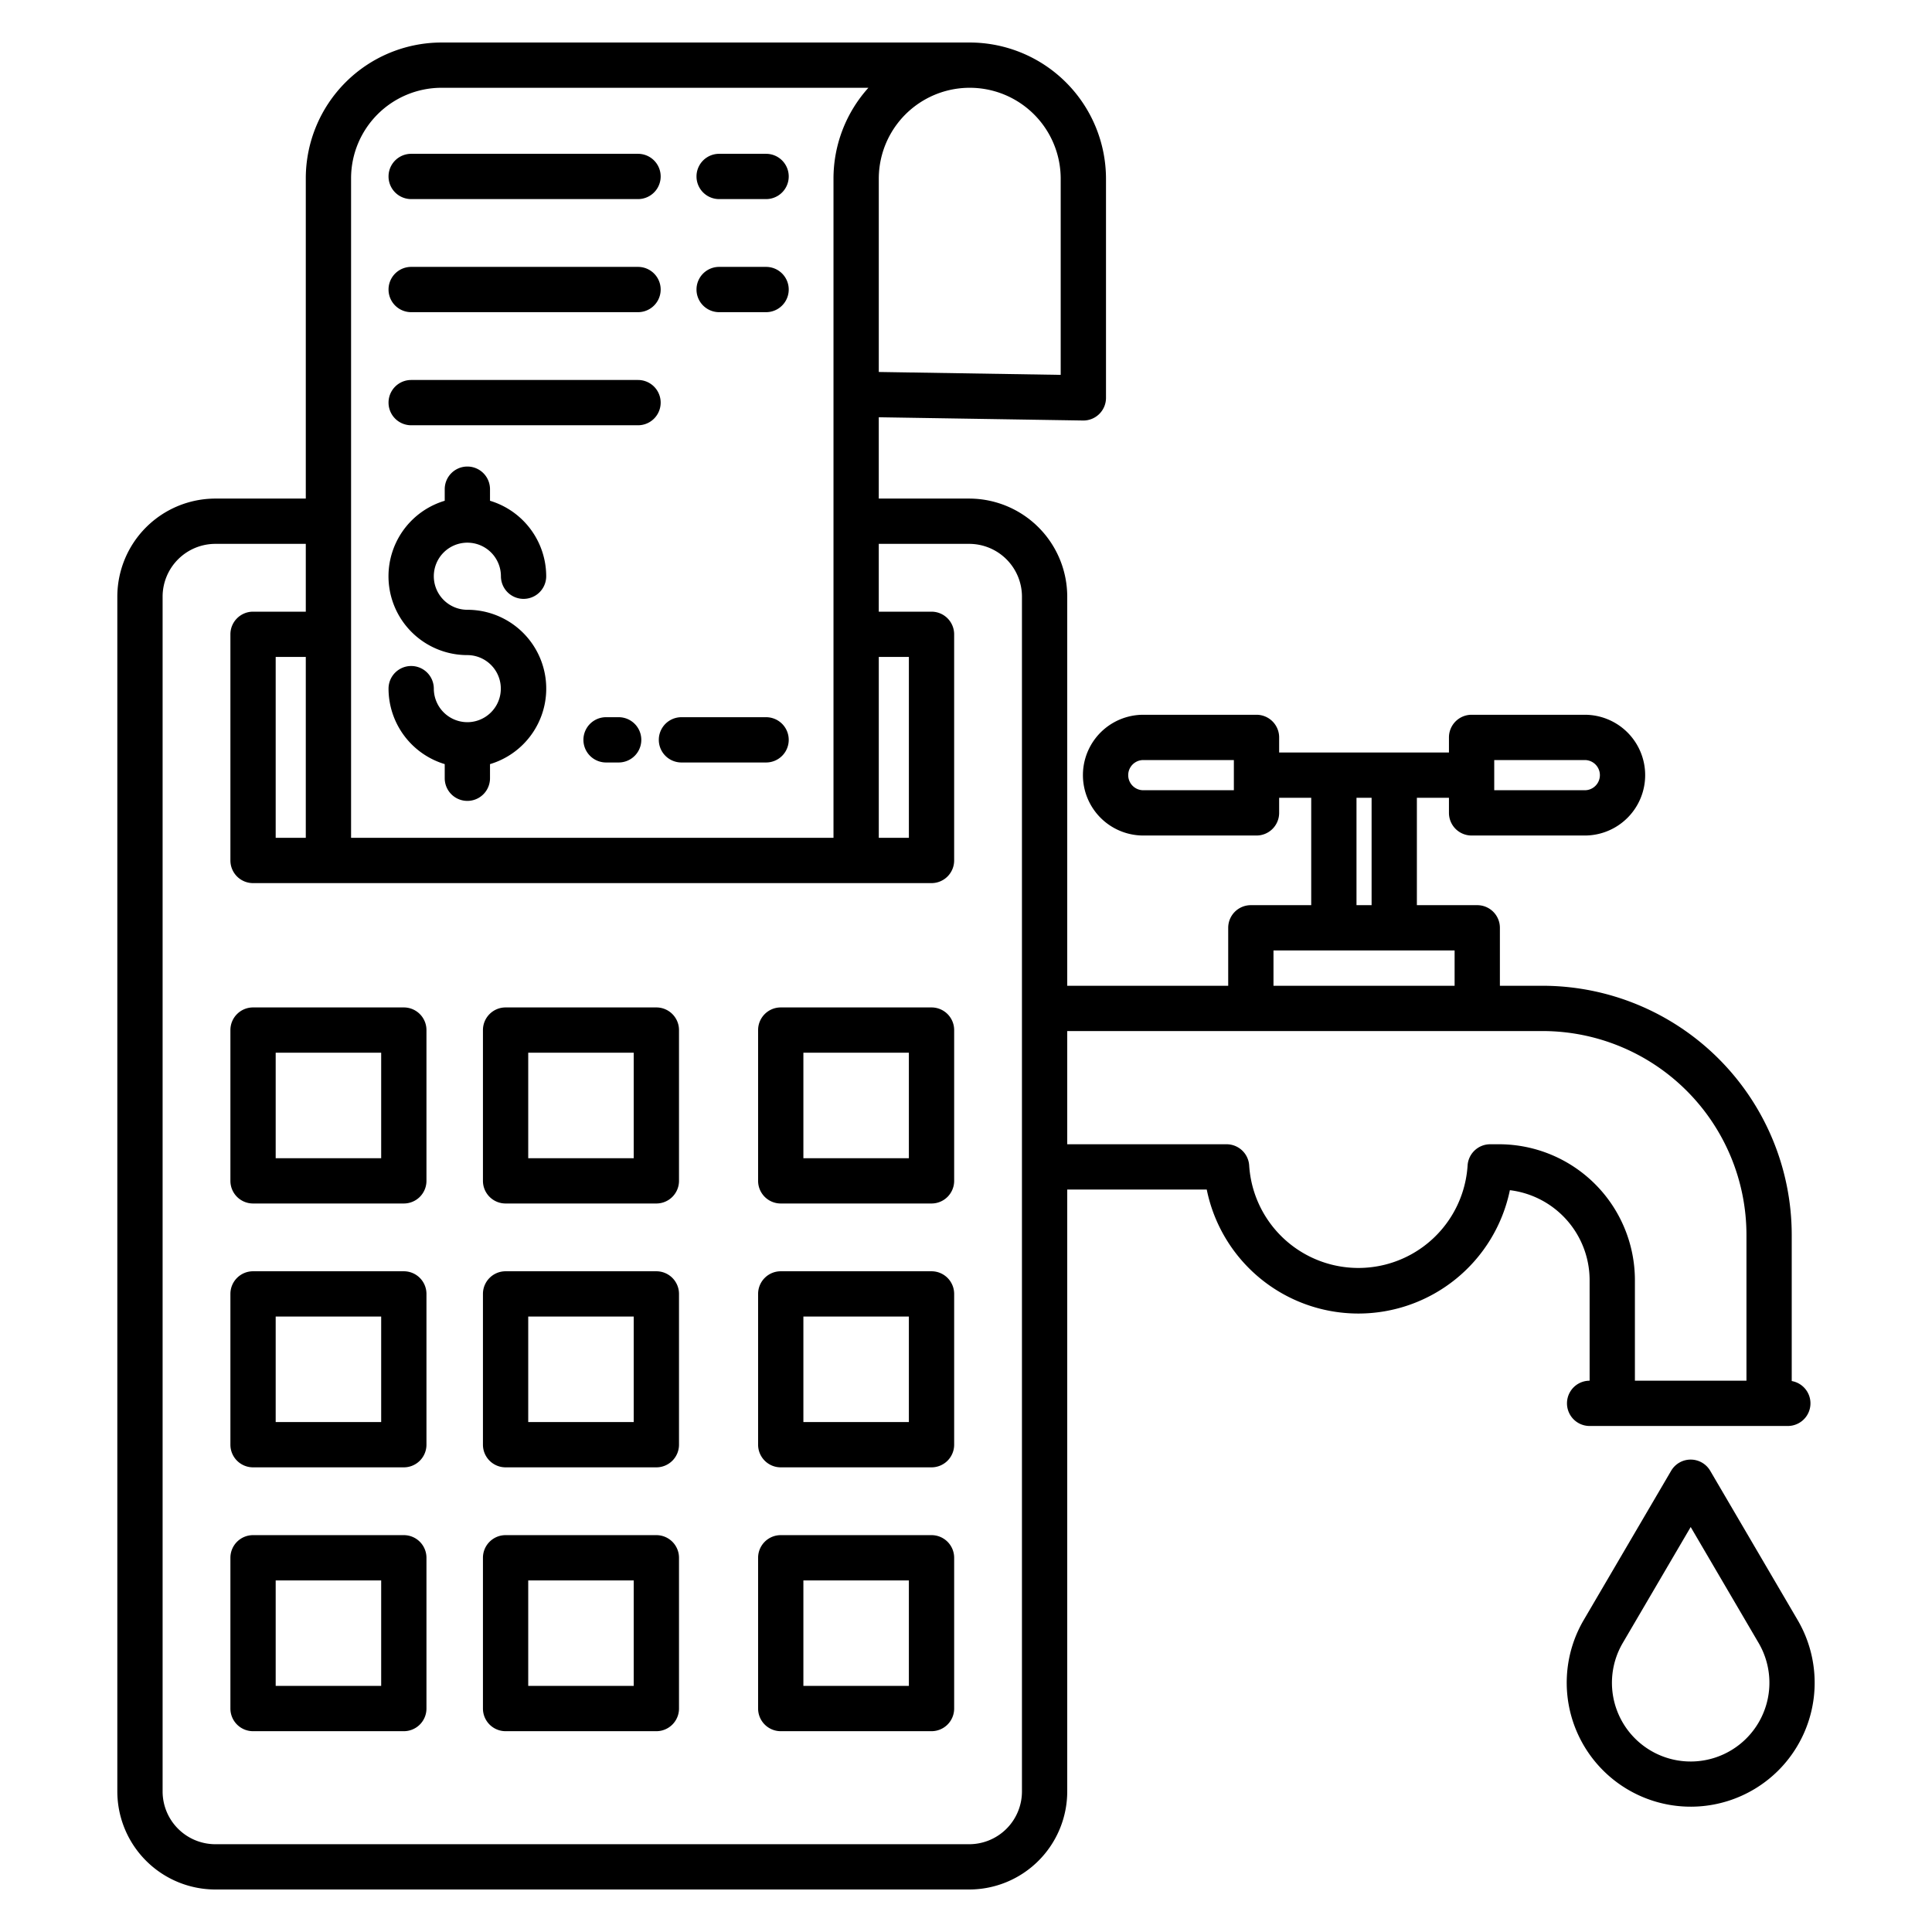 <svg height='100px' width='100px'  fill="#000000" xmlns="http://www.w3.org/2000/svg" data-name="Layer 1" viewBox="0 0 512 512" x="0px" y="0px"><title> Utility Bill Payment water</title><path d="M107.016,266.981H67.06a6,6,0,0,0-6,6v39.957a6,6,0,0,0,6,6h39.956a6,6,0,0,0,6-6V272.981A6,6,0,0,0,107.016,266.981Zm-6,39.957H73.06V278.981h27.956Z"></path><path d="M173.942,266.981H133.986a6,6,0,0,0-6,6v39.957a6,6,0,0,0,6,6h39.956a6,6,0,0,0,6-6V272.981A6,6,0,0,0,173.942,266.981Zm-6,39.957H139.986V278.981h27.956Z"></path><path d="M246.862,266.981H206.906a6,6,0,0,0-6,6v39.957a6,6,0,0,0,6,6h39.956a6,6,0,0,0,6-6V272.981A6,6,0,0,0,246.862,266.981Zm-6,39.957H212.906V278.981h27.956Z"></path><path d="M107.016,336.9H67.06a6,6,0,0,0-6,6V382.86a6,6,0,0,0,6,6h39.956a6,6,0,0,0,6-6V342.9A6,6,0,0,0,107.016,336.9Zm-6,39.956H73.06V348.9h27.956Z"></path><path d="M173.942,336.9H133.986a6,6,0,0,0-6,6V382.86a6,6,0,0,0,6,6h39.956a6,6,0,0,0,6-6V342.9A6,6,0,0,0,173.942,336.9Zm-6,39.956H139.986V348.9h27.956Z"></path><path d="M246.862,336.9H206.906a6,6,0,0,0-6,6V382.86a6,6,0,0,0,6,6h39.956a6,6,0,0,0,6-6V342.9A6,6,0,0,0,246.862,336.9Zm-6,39.956H212.906V348.9h27.956Z"></path><path d="M107.016,406.827H67.06a6,6,0,0,0-6,6v39.956a6,6,0,0,0,6,6h39.956a6,6,0,0,0,6-6V412.827A6,6,0,0,0,107.016,406.827Zm-6,39.956H73.06V418.827h27.956Z"></path><path d="M173.942,406.827H133.986a6,6,0,0,0-6,6v39.956a6,6,0,0,0,6,6h39.956a6,6,0,0,0,6-6V412.827A6,6,0,0,0,173.942,406.827Zm-6,39.956H139.986V418.827h27.956Z"></path><path d="M246.862,406.827H206.906a6,6,0,0,0-6,6v39.956a6,6,0,0,0,6,6h39.956a6,6,0,0,0,6-6V412.827A6,6,0,0,0,246.862,406.827Zm-6,39.956H212.906V418.827h27.956Z"></path><path d="M123.964,191.385c-.036,0-.07,0-.107,0s-.07,0-.106,0a8.9,8.9,0,0,1-8.785-8.887,6,6,0,0,0-12,0,20.924,20.924,0,0,0,14.891,20v3.748a6,6,0,0,0,12,0V202.5a20.888,20.888,0,0,0-6-40.9,8.893,8.893,0,1,1,8.893-8.892,6,6,0,0,0,12,0,20.922,20.922,0,0,0-14.893-20v-3.07a6,6,0,1,0-12,0v3.07a20.888,20.888,0,0,0,6,40.9,8.89,8.89,0,0,1,.107,17.779Z"></path><path d="M190.58,82.729h12.441a6,6,0,0,0,0-12H190.58a6,6,0,0,0,0,12Z"></path><path d="M108.966,82.729h60.119a6,6,0,0,0,0-12H108.966a6,6,0,0,0,0,12Z"></path><path d="M180.591,202.066h22.43a6,6,0,0,0,0-12h-22.43a6,6,0,0,0,0,12Z"></path><path d="M163.953,190.066h-3.341a6,6,0,0,0,0,12h3.341a6,6,0,0,0,0-12Z"></path><path d="M108.966,112.7h60.119a6,6,0,0,0,0-12H108.966a6,6,0,1,0,0,12Z"></path><path d="M190.58,52.762h12.441a6,6,0,0,0,0-12H190.58a6,6,0,0,0,0,12Z"></path><path d="M108.966,52.762h60.119a6,6,0,0,0,0-12H108.966a6,6,0,0,0,0,12Z"></path><path d="M421.267,365.9a6,6,0,1,0,0,12h52.559a6,6,0,0,0,1-11.91V327.24a66.075,66.075,0,0,0-66-66H397.487V245.878a6,6,0,0,0-6-6h-16V211.421h8.5v4a6,6,0,0,0,6,6h30a16,16,0,0,0,0-32h-30a6,6,0,0,0-6,6v4h-45v-4a6,6,0,0,0-6-6h-30a16,16,0,0,0,0,32h30a6,6,0,0,0,6-6v-4h8.5v28.457h-16a6,6,0,0,0-6,6V261.24H282.829V158.107a26.007,26.007,0,0,0-25.978-25.977H232.884V110.579L287,111.44a6,6,0,0,0,6.1-6V47.367a36.146,36.146,0,0,0-36.105-36.1l-.092,0-.045,0H117.005A36.007,36.007,0,0,0,81.038,47.229v84.9H57.071a26.007,26.007,0,0,0-25.978,25.977V474.759a26.008,26.008,0,0,0,25.978,25.978h199.78a26.008,26.008,0,0,0,25.978-25.978V315.24H319.8a41,41,0,0,0,80.333.171,24.037,24.037,0,0,1,21.131,23.829Zm-25.28-164.479h24a4,4,0,0,1,0,8h-24Zm-69,8h-24a4,4,0,0,1,0-8h24Zm-94.1-35.324h7.978v47.934h-7.978Zm48.209-126.73V99.345l-48.209-.768V47.367a24.1,24.1,0,0,1,48.209,0ZM93.038,47.229a23.993,23.993,0,0,1,23.967-23.966H230.137a35.956,35.956,0,0,0-9.253,24.1V222.031H93.038ZM73.06,222.031V174.1h7.978v47.934ZM270.829,474.759a13.993,13.993,0,0,1-13.978,13.978H57.071a13.993,13.993,0,0,1-13.978-13.978V158.107A13.993,13.993,0,0,1,57.071,144.13H81.038V162.1H67.06a6,6,0,0,0-6,6v59.934a6,6,0,0,0,6,6h179.8a6,6,0,0,0,6-6V168.1a6,6,0,0,0-6-6H232.884V144.13h23.967a13.993,13.993,0,0,1,13.978,13.977Zm88.658-263.338h4v28.457h-4Zm-22,40.457h48v9.362h-48Zm59.78,51.362h-2.351a6,6,0,0,0-5.989,5.638,29,29,0,0,1-57.881,0,6,6,0,0,0-5.989-5.638H282.829v-30h126a54.061,54.061,0,0,1,54,54V365.9H433.267V339.24A36.041,36.041,0,0,0,397.267,303.24Z"></path><path d="M453.224,389.773a6,6,0,0,0-10.354,0l-23.176,39.563a32.863,32.863,0,0,0,51.588,39.846h0a32.868,32.868,0,0,0,5.117-39.844ZM462.8,460.7h0a20.86,20.86,0,0,1-32.749-25.3l18-30.725,18,30.726A20.868,20.868,0,0,1,462.8,460.7Z"></path></svg>